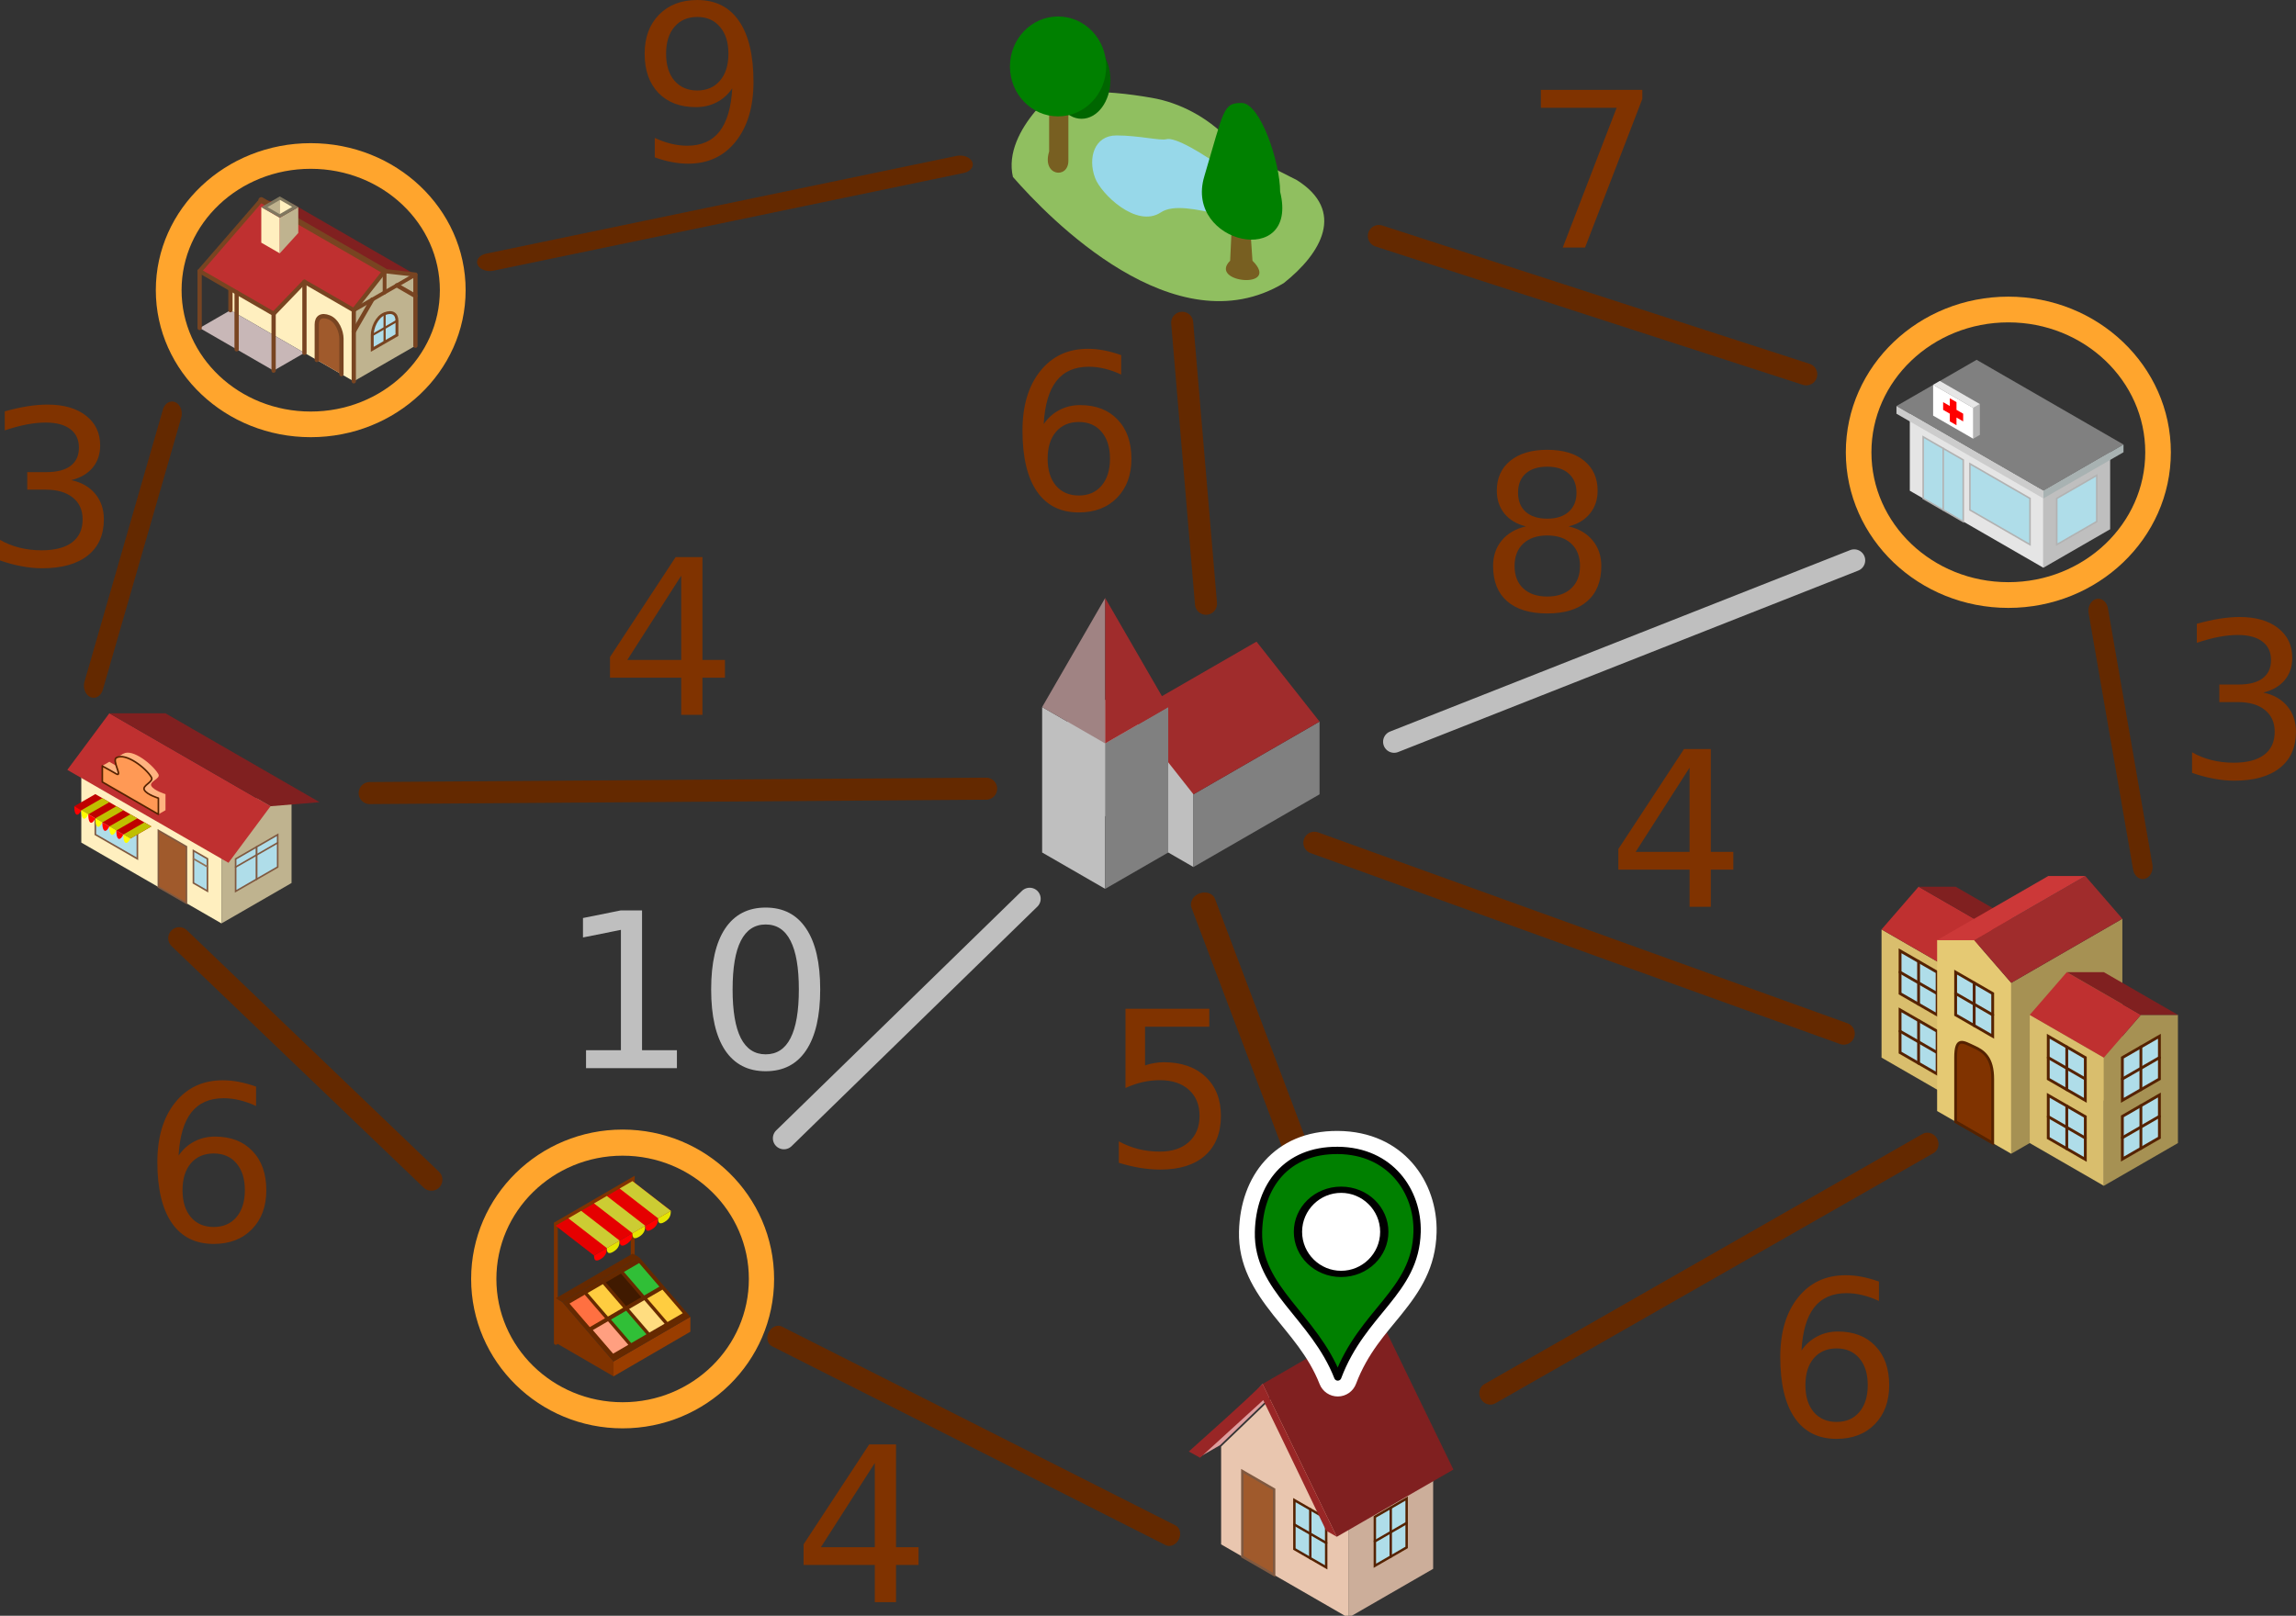 <?xml version="1.0" encoding="UTF-8" standalone="no"?>
<!-- Created with Inkscape (http://www.inkscape.org/) -->

<svg
   width="101.018mm"
   height="71.107mm"
   viewBox="0 0 101.018 71.107"
   version="1.1"
   id="svg7960"
   inkscape:version="1.1.1 (3bf5ae0d25, 2021-09-20)"
   sodipodi:docname="graph2.svg"
   xmlns:inkscape="http://www.inkscape.org/namespaces/inkscape"
   xmlns:sodipodi="http://sodipodi.sourceforge.net/DTD/sodipodi-0.dtd"
   xmlns="http://www.w3.org/2000/svg"
   xmlns:svg="http://www.w3.org/2000/svg"
   xmlns:serif="http://www.serif.com/">
  <rect x="0" y="0" width="101.018" height="71.107" fill="#333333" stroke="none"/>
  <sodipodi:namedview
     id="namedview7962"
     pagecolor="#ffffff"
     bordercolor="#666666"
     borderopacity="1.0"
     inkscape:pageshadow="2"
     inkscape:pageopacity="0.0"
     inkscape:pagecheckerboard="0"
     inkscape:document-units="mm"
     showgrid="false"
     inkscape:zoom="5.8269934"
     inkscape:cx="158.65815"
     inkscape:cy="159.00138"
     inkscape:window-width="1920"
     inkscape:window-height="1001"
     inkscape:window-x="-9"
     inkscape:window-y="-9"
     inkscape:window-maximized="1"
     inkscape:current-layer="layer1" />
  <defs
     id="defs7957" />
  <g
     inkscape:label="Ebene 1"
     inkscape:groupmode="layer"
     id="layer1"
     transform="translate(-24.473,-27.724)">
    <g
       id="g11280"
       transform="matrix(1,0,0,0.999,-378.491,-136.969)">
      <g
         id="path2285-21"
         serif:id="path2285-2"
         transform="matrix(0.38,0,0,0.38,335.332,110.607)"
         style="clip-rule:evenodd;fill-rule:evenodd;stroke-linecap:round">
        <path
           d="m 319.364,321.8 14.729,8.504 v -11.339 l -7.365,-15.59 -7.364,7.086 z"
           style="fill:#e9c6af;fill-rule:nonzero"
           id="path26" />
      </g>
      <g
         id="path12928-3-371"
         serif:id="path12928-3-37"
         transform="matrix(0.38,0,0,0.38,335.332,110.607)"
         style="clip-rule:evenodd;fill-rule:evenodd;stroke-linecap:round">
        <path
           d="m 321.819,323.217 v -9.921 l 3.682,2.126 v 9.921 z"
           style="fill:#a05a2c;fill-rule:nonzero;stroke:#805940;stroke-width:0.28px;stroke-linecap:butt"
           id="path41" />
      </g>
      <g
         id="path2472-51"
         serif:id="path2472-5"
         transform="matrix(0.38,0,0,0.38,335.332,110.607)"
         style="clip-rule:evenodd;fill-rule:evenodd;stroke-linecap:round">
        <path
           d="m 334.093,330.304 9.819,-5.669 v -11.339 l -9.819,5.669 z"
           style="fill:#ccae9a;fill-rule:nonzero"
           id="path56" />
      </g>
      <g
         id="path12928-3-6-3-91"
         serif:id="path12928-3-6-3-9"
         transform="matrix(0.38,0,0,0.38,335.332,110.607)"
         style="clip-rule:evenodd;fill-rule:evenodd;stroke-linecap:round">
        <path
           d="m 340.844,322.154 v -5.669 l -3.682,2.126 v 5.669 z"
           style="fill:#afdde9;fill-rule:nonzero;stroke:#552200;stroke-width:0.28px;stroke-linecap:butt"
           id="path71" />
      </g>
      <g
         id="path12228-5-21"
         serif:id="path12228-5-2"
         transform="matrix(0.38,0,0,0.38,335.332,110.607)"
         style="clip-rule:evenodd;fill-rule:evenodd;stroke-linecap:round">
        <path
           d="m 339.003,317.548 v 5.669"
           style="fill:none;fill-rule:nonzero;stroke:#552200;stroke-width:0.28px;stroke-linecap:butt"
           id="path86" />
      </g>
      <g
         id="path12228-7-6-21"
         serif:id="path12228-7-6-2"
         transform="matrix(0.38,0,0,0.38,335.332,110.607)"
         style="clip-rule:evenodd;fill-rule:evenodd;stroke-linecap:round">
        <path
           d="m 337.162,321.446 3.682,-2.126"
           style="fill:none;fill-rule:nonzero;stroke:#552200;stroke-width:0.28px;stroke-linecap:butt"
           id="path101" />
      </g>
      <g
         id="g14981-81"
         serif:id="g14981-8"
         transform="matrix(0.38,0,0,0.38,391.349,199.434)"
         style="clip-rule:evenodd;fill-rule:evenodd;stroke-linecap:round">
        <path
           id="path12928-3-6-91"
           serif:id="path12928-3-6-9"
           d="m 180.433,88.583 v -5.67 l 3.683,2.126 v 5.67 z"
           style="fill:#afdde9;fill-rule:nonzero;stroke:#552200;stroke-width:0.28px;stroke-linecap:butt" />
        <path
           id="path12228-731"
           serif:id="path12228-73"
           d="m 182.274,83.976 v 5.67"
           style="fill:none;fill-rule:nonzero;stroke:#552200;stroke-width:0.28px;stroke-linecap:butt" />
        <path
           id="path12228-7-611"
           serif:id="path12228-7-61"
           d="m 184.116,87.874 -3.683,-2.126"
           style="fill:none;fill-rule:nonzero;stroke:#552200;stroke-width:0.28px;stroke-linecap:butt" />
      </g>
      <g
         id="g10836-21"
         serif:id="g10836-2"
         transform="matrix(0.38,0,0,0.38,391.349,199.434)"
         style="clip-rule:evenodd;fill-rule:evenodd;stroke-linecap:round">
        <path
           id="path8186-91"
           serif:id="path8186-9"
           d="m 169.386,77.953 2.455,-1.418 7.365,-7.086 h -2.455 l -7.365,8.504"
           style="fill:#de9e9e;fill-rule:nonzero" />
        <path
           id="path2559-31"
           serif:id="path2559-3"
           d="m 176.75,69.449 8.592,17.716 13.503,-7.795 -8.592,-17.716 z"
           style="fill:#802020;fill-rule:nonzero" />
        <path
           id="path3410-11"
           serif:id="path3410-1"
           d="m 176.751,69.449 c -2.707,2.648 -5.694,5.249 -8.541,7.828 l 1.303,0.721 7.314,-6.679 c 1.523,3.091 7.288,15.138 7.288,15.138 l 1.227,0.708 z"
           style="fill:#992626;fill-rule:nonzero" />
      </g>
      <g
         transform="matrix(0.265,0,0,0.265,209.774,-97.292)"
         id="g223"
         style="clip-rule:evenodd;fill-rule:evenodd;stroke-linecap:round">
        <g
           transform="matrix(0.314,0,0,0.313,519.015,990.552)"
           id="g193">
          <ellipse
             cx="833.098"
             cy="149.933"
             rx="75.097"
             ry="71.267"
             style="fill:none;stroke:#ffa52d;stroke-width:13.62px;stroke-linejoin:round;stroke-miterlimit:1.5"
             id="ellipse191" />
        </g>
        <g
           id="g849661"
           serif:id="g84966"
           transform="matrix(0.834,0,0,0.834,652.628,823.316)">
          <path
             id="path863-0-81"
             serif:id="path863-0-8"
             d="m 137.473,246.614 v 14.173 l 24.549,14.174 v -14.174 z"
             style="fill:#ffefbf;fill-rule:nonzero" />
          <path
             id="path684031"
             serif:id="path68403"
             d="m 137.473,260.787 -6.137,3.544 14.729,8.504 6.137,-3.544 z"
             style="fill:#c8b7b7;fill-rule:nonzero" />
          <path
             id="path71557-01"
             serif:id="path71557-0"
             d="m 137.473,246.614 v 14.173"
             style="fill:none;fill-rule:nonzero;stroke:#784421;stroke-width:0.85px;stroke-linejoin:round" />
          <path
             id="path865-3-41"
             serif:id="path865-3-4"
             d="m 174.296,253.701 -6.137,-0.709 -6.137,7.795 v 14.174 l 12.274,-7.087 z"
             style="fill:#bfb38f;fill-rule:nonzero" />
          <path
             id="path12928-3-3-5-11"
             serif:id="path12928-3-3-5-1"
             d="m 170.614,265.748 v -2.835 c 0,-1.417 -0.919,-2.025 -2.455,-1.417 -1.62,0.641 -2.455,2.835 -2.455,4.252 v 2.835 z"
             style="fill:#afdde9;fill-rule:nonzero;stroke:#784421;stroke-width:0.57px;stroke-linecap:butt" />
          <path
             id="path12928-3-3-51"
             serif:id="path12928-3-3-5"
             d="m 154.657,270.709 v -7.087 c 0,-1.417 0.919,-2.026 2.455,-1.417 1.62,0.641 2.455,2.834 2.455,4.252 v 7.086 z"
             style="fill:#a05a2c;fill-rule:nonzero" />
          <path
             id="path12928-3-3-5-31"
             serif:id="path12928-3-3-5-3"
             d="m 154.657,270.709 v -7.087 c 0,-1.417 0.919,-2.026 2.455,-1.417 1.62,0.641 2.455,2.834 2.455,4.252 v 7.086"
             style="fill:none;fill-rule:nonzero;stroke:#784421;stroke-width:0.85px" />
          <path
             id="path411261"
             serif:id="path41126"
             d="m 168.159,252.992 -6.137,7.795 -9.82,-5.669 -6.137,6.378 -14.729,-8.504 12.274,-14.173 z"
             style="fill:#bf3030;fill-rule:nonzero" />
          <path
             id="path44958-91"
             serif:id="path44958-9"
             d="M 131.336,264.331 V 252.992 L 143.61,238.819"
             style="fill:none;fill-rule:nonzero;stroke:#784421;stroke-width:0.85px;stroke-linejoin:round" />
          <path
             id="path431451"
             serif:id="path43145"
             d="m 174.296,253.701 -6.137,-0.709 -24.549,-14.173 6.137,0.709 z"
             style="fill:#802020;fill-rule:nonzero" />
          <path
             id="path449581"
             serif:id="path44958"
             d="m 162.022,274.961 v -14.174 l 6.137,-7.795 6.137,0.709 v 14.173"
             style="fill:none;fill-rule:nonzero;stroke:#784421;stroke-width:0.85px;stroke-linejoin:round" />
          <path
             id="path451251"
             serif:id="path45125"
             d="m 162.022,260.787 12.274,-7.086"
             style="fill:none;fill-rule:nonzero;stroke:#784421;stroke-width:0.75px;stroke-linecap:butt" />
          <path
             id="path467531"
             serif:id="path46753"
             d="m 168.159,252.992 v 4.252"
             style="fill:none;fill-rule:nonzero;stroke:#784421;stroke-width:0.75px;stroke-linecap:butt" />
          <path
             id="path486211"
             serif:id="path48621"
             d="m 143.61,238.819 24.549,14.173"
             style="fill:none;fill-rule:nonzero;stroke:#784421;stroke-width:1.13px;stroke-linejoin:round" />
          <path
             id="path508351"
             serif:id="path50835"
             d="m 162.022,265.039 3.682,-6.378"
             style="fill:none;fill-rule:nonzero;stroke:#784421;stroke-width:0.85px;stroke-linecap:butt" />
          <path
             id="path530581"
             serif:id="path53058"
             d="m 170.614,255.827 3.682,2.126"
             style="fill:none;fill-rule:nonzero;stroke:#784421;stroke-width:0.85px;stroke-linecap:butt" />
          <path
             id="path604661"
             serif:id="path60466"
             d="m 168.159,261.496 v 5.669"
             style="fill:none;fill-rule:nonzero;stroke:#784421;stroke-width:0.43px;stroke-linecap:butt" />
          <path
             id="path60466-41"
             serif:id="path60466-4"
             d="m 170.614,262.913 -4.91,2.835"
             style="fill:none;fill-rule:nonzero;stroke:#784421;stroke-width:0.43px;stroke-linecap:butt" />
          <path
             id="path631281"
             serif:id="path63128"
             d="m 131.336,252.992 14.729,8.504 v 11.339"
             style="fill:none;fill-rule:nonzero;stroke:#784421;stroke-width:0.85px" />
          <path
             id="path63128-21"
             serif:id="path63128-2"
             d="m 138.7,257.244 v 11.339"
             style="fill:none;fill-rule:nonzero;stroke:#784421;stroke-width:0.85px" />
          <path
             id="path685041"
             serif:id="path68504"
             d="m 162.022,260.787 -9.82,-5.669 -6.137,6.378"
             style="fill:none;fill-rule:nonzero;stroke:#784421;stroke-width:0.85px;stroke-linejoin:round" />
          <path
             id="path715571"
             serif:id="path71557"
             d="m 152.202,255.118 v 14.173"
             style="fill:none;fill-rule:nonzero;stroke:#784421;stroke-width:0.85px;stroke-linejoin:round" />
          <path
             id="path764811"
             serif:id="path76481"
             d="m 143.61,247.323 3.683,2.126 v -7.087 l -3.683,-2.126 z"
             style="fill:#ffefbf;fill-rule:nonzero" />
          <path
             id="path764831"
             serif:id="path76483"
             d="m 147.293,249.449 3.682,-4.052 v -5.161 l -3.682,2.126 v 7.087"
             style="fill:#bfb38f;fill-rule:nonzero" />
          <path
             id="path803051"
             serif:id="path80305"
             d="m 143.61,240.236 3.683,-2.126 3.682,2.126 -3.682,2.126 z"
             style="fill:#80775f;fill-rule:nonzero" />
          <path
             id="path80305-61"
             serif:id="path80305-6"
             d="m 144.838,240.236 2.455,-1.417 v 2.835 z"
             style="fill:#bfb28e;fill-rule:nonzero" />
          <path
             id="path80305-6-81"
             serif:id="path80305-6-8"
             d="m 149.759,240.198 -2.455,-1.417 v 2.835 z"
             style="fill:#ffefbf;fill-rule:nonzero" />
        </g>
      </g>
      <g
         transform="matrix(0.265,0,0,0.265,210.475,-91.655)"
         id="g355"
         style="clip-rule:evenodd;fill-rule:evenodd;stroke-linecap:round">
        <g
           transform="matrix(0.307,0,0,0.318,573.985,1132.9)"
           id="g329">
          <ellipse
             cx="833.098"
             cy="149.933"
             rx="75.097"
             ry="71.267"
             style="fill:none;stroke:#ffa52d;stroke-width:13.65px;stroke-linejoin:round;stroke-miterlimit:1.5"
             id="ellipse327" />
        </g>
        <g
           id="g210351"
           serif:id="g21035"
           transform="matrix(0.697,0,0,0.702,694.182,991.144)">
          <path
             id="path398311"
             serif:id="path39831"
             d="M 178.594,284.982 V 274.41 l 1.526,0.881 12.207,14.096 v 3.524 z"
             style="fill:#803300;fill-rule:nonzero" />
          <path
             id="path398331"
             serif:id="path39833"
             d="m 192.327,292.911 18.311,-10.572 v -3.524 l -18.311,10.572 z"
             style="fill:#993d00;fill-rule:nonzero" />
          <path
             id="path40366-71"
             serif:id="path40366-7"
             d="m 196.905,276.172 v -29.953 l -18.311,10.572 v 28.191"
             style="fill:none;fill-rule:nonzero;stroke:#803300;stroke-width:0.93px" />
          <path
             id="path399941"
             serif:id="path39994"
             d="m 180.12,275.291 18.311,-10.571 12.207,14.095 -18.311,10.572 -12.207,-14.096"
             style="fill:#662900;fill-rule:nonzero" />
          <path
             id="path407381"
             serif:id="path40738"
             d="m 181.842,275.67 3.624,-2.092 4.833,5.58 -3.625,2.093 z"
             style="fill:#ff7041;fill-rule:nonzero" />
          <path
             id="path40738-11"
             serif:id="path40738-1"
             d="m 186.162,273.174 3.625,-2.092 4.832,5.58 -3.624,2.093 z"
             style="fill:#ffcd40;fill-rule:nonzero" />
          <path
             id="path40738-71"
             serif:id="path40738-7"
             d="m 190.482,270.678 3.625,-2.093 4.833,5.581 -3.625,2.093 z"
             style="fill:#401a00;fill-rule:nonzero" />
          <path
             id="path40738-1-91"
             serif:id="path40738-1-9"
             d="m 194.803,268.182 3.624,-2.093 4.833,5.581 -3.624,2.092 z"
             style="fill:#30bf37;fill-rule:nonzero" />
          <path
             id="path40738-21"
             serif:id="path40738-2"
             d="m 187.397,281.956 3.625,-2.093 4.833,5.581 -3.625,2.092 z"
             style="fill:#ff9f80;fill-rule:nonzero" />
          <path
             id="path40738-1-61"
             serif:id="path40738-1-6"
             d="m 191.718,279.46 3.624,-2.093 4.833,5.581 -3.625,2.092 z"
             style="fill:#30bf37;fill-rule:nonzero" />
          <path
             id="path40738-7-11"
             serif:id="path40738-7-1"
             d="m 196.038,276.964 3.624,-2.093 4.833,5.58 -3.624,2.093 z"
             style="fill:#ffdd80;fill-rule:nonzero" />
          <path
             id="path40738-1-9-81"
             serif:id="path40738-1-9-8"
             d="m 200.358,274.468 3.625,-2.093 4.833,5.58 -3.625,2.093 z"
             style="fill:#ffcd40;fill-rule:nonzero" />
          <path
             id="path19031"
             serif:id="path1903"
             d="m 178.594,274.41 1.526,0.881 18.311,-10.571 -1.526,-0.881 -18.311,10.571"
             style="fill:#662900;fill-rule:nonzero" />
          <path
             id="path8911"
             serif:id="path891"
             d="m 178.526,257.247 9.155,7.048 18.311,-10.572 -9.155,-7.048 -18.311,10.572"
             style="fill:#e50000;fill-rule:nonzero" />
          <path
             id="path12711"
             serif:id="path1271"
             d="m 181.578,255.485 9.155,7.048 3.052,-1.762 -9.156,-7.048 -3.051,1.762"
             style="fill:#cccc33;fill-rule:nonzero" />
          <path
             id="path1271-31"
             serif:id="path1271-3"
             d="m 187.681,251.961 9.156,7.048 3.051,-1.762 -9.155,-7.048 -3.052,1.762"
             style="fill:#cccc33;fill-rule:nonzero" />
          <path
             id="path1271-3-61"
             serif:id="path1271-3-6"
             d="m 193.785,248.437 9.155,7.048 3.052,-1.762 -9.155,-7.048 -3.052,1.762"
             style="fill:#cccc33;fill-rule:nonzero" />
          <path
             id="path55731"
             serif:id="path5573"
             d="m 187.689,264.294 c -0.012,0.891 0.221,1.639 1.526,0.881 1.305,-0.758 1.511,-1.667 1.526,-2.643 z"
             style="fill:#ff0000;fill-rule:nonzero" />
          <path
             id="path5573-71"
             serif:id="path5573-7"
             d="m 190.733,262.533 c -0.012,0.891 0.221,1.638 1.526,0.881 1.305,-0.758 1.511,-1.667 1.526,-2.643 z"
             style="fill:#e5e500;fill-rule:nonzero" />
          <path
             id="path5573-51"
             serif:id="path5573-5"
             d="m 193.793,260.77 c -0.012,0.892 0.221,1.639 1.526,0.881 1.305,-0.757 1.51,-1.667 1.526,-2.643 z"
             style="fill:#ff0000;fill-rule:nonzero" />
          <path
             id="path5573-7-31"
             serif:id="path5573-7-3"
             d="m 196.837,259.009 c -0.012,0.891 0.22,1.638 1.525,0.881 1.306,-0.758 1.511,-1.667 1.526,-2.643 z"
             style="fill:#e5e500;fill-rule:nonzero" />
          <path
             id="path5573-561"
             serif:id="path5573-56"
             d="m 199.896,257.246 c -0.011,0.892 0.221,1.639 1.526,0.881 1.305,-0.757 1.511,-1.666 1.526,-2.643 z"
             style="fill:#ff0000;fill-rule:nonzero" />
          <path
             id="path5573-7-21"
             serif:id="path5573-7-2"
             d="m 202.94,255.485 c -0.012,0.891 0.221,1.638 1.526,0.881 1.305,-0.758 1.511,-1.667 1.526,-2.643 z"
             style="fill:#e5e500;fill-rule:nonzero" />
        </g>
      </g>
      <g
         transform="matrix(0.265,0,0,0.265,209.774,-97.292)"
         id="g493"
         style="clip-rule:evenodd;fill-rule:evenodd;stroke-linecap:round">
        <g
           transform="matrix(0.331,0,0,0.333,786.704,1014.5)"
           id="g475">
          <ellipse
             cx="833.098"
             cy="149.933"
             rx="75.097"
             ry="71.267"
             style="fill:none;stroke:#ffa52d;stroke-width:12.84px;stroke-linejoin:round;stroke-miterlimit:1.5"
             id="ellipse473" />
        </g>
        <g
           id="g391961"
           serif:id="g39196"
           transform="matrix(0.834,0,0,0.834,669.76,958.722)">
          <path
             id="path863-31"
             serif:id="path863-3"
             d="m 451.249,119.062 v 15.35 l 26.588,15.35 v -15.35 z"
             style="fill:#e5e5e5;fill-rule:nonzero" />
          <path
             id="path12928-21"
             serif:id="path12928-2"
             d="m 463.214,138.25 v -9.211 l 11.964,6.908 v 9.21 z"
             style="fill:#afdde9;fill-rule:nonzero;stroke:#b2b2b2;stroke-width:0.31px;stroke-linecap:butt" />
          <path
             id="path865-61"
             serif:id="path865-6"
             d="m 491.131,126.737 -13.294,7.675 v 15.35 l 13.294,-7.675 z"
             style="fill:#bfbfbf;fill-rule:nonzero" />
          <path
             id="path12928-2-91"
             serif:id="path12928-2-9"
             d="m 488.472,140.552 v -9.21 l -7.976,4.605 v 9.21 z"
             style="fill:#afdde9;fill-rule:nonzero;stroke:#b2b2b2;stroke-width:0.31px;stroke-linecap:butt" />
          <path
             id="path869-71"
             serif:id="path869-7"
             d="m 464.543,108.316 -15.953,9.211 29.247,16.885 15.952,-9.21 z"
             style="fill:#808080;fill-rule:nonzero" />
          <path
             id="path129281"
             serif:id="path12928"
             d="m 453.908,135.947 v -12.28 l 7.976,4.605 v 12.28 z"
             style="fill:#afdde9;fill-rule:nonzero;stroke:#b2b2b2;stroke-width:0.31px;stroke-linecap:butt" />
          <path
             id="path133071"
             serif:id="path13307"
             d="M 457.896,125.969 V 138.25"
             style="fill:none;fill-rule:nonzero;stroke:#b2b2b2;stroke-width:0.31px;stroke-linecap:butt" />
          <path
             id="path155291"
             serif:id="path15529"
             d="m 448.59,117.527 29.247,16.885 v 1.535 L 448.59,119.062 v -1.535"
             style="fill:#cccccc;fill-rule:nonzero" />
          <path
             id="path157291"
             serif:id="path15729"
             d="m 477.837,134.412 v 1.535 l 15.952,-9.21 v -1.535 z"
             style="fill:#a8b2b2;fill-rule:nonzero" />
          <g
             id="g335431"
             serif:id="g33543"
             transform="matrix(1.083,0,0,1.083,198.001,-12.568)">
            <path
               id="path331241"
               serif:id="path33124"
               d="m 246.715,119.764 -1.227,0.708 v 5.67 l 1.227,-0.709 v -5.669"
               style="fill:#b3b3b3;fill-rule:nonzero" />
            <g
               id="g335361"
               serif:id="g33536">
              <path
                 id="path327561"
                 serif:id="path32756"
                 d="m 238.123,116.22 v 5.67 l 7.365,4.252 v -5.67 z"
                 style="fill:#ffffff;fill-rule:nonzero" />
              <path
                 id="path328591"
                 serif:id="path32859"
                 d="m 238.123,116.22 7.365,4.252 1.227,-0.708 -7.365,-4.252 z"
                 style="fill:#e6e6e6;fill-rule:nonzero" />
              <path
                 id="path332251"
                 serif:id="path33225"
                 d="m 243.646,122.953 v -1.418 l -1.227,-0.708 v -1.418 l -1.228,-0.708 v 1.417 l -1.227,-0.709 v 1.418 l 1.227,0.708 v 1.418 l 1.228,0.708 v -1.417 z"
                 style="fill:#ff0000;fill-rule:nonzero" />
            </g>
          </g>
        </g>
      </g>
      <g
         id="path8833"
         serif:id="path883"
         transform="matrix(0.162,0,0,0.202,389.243,158.901)"
         style="clip-rule:evenodd;fill-rule:evenodd;stroke-linecap:round">
        <path
           d="m 110.133,179.02 21.293,-59.327"
           style="fill:none;fill-rule:nonzero;stroke:#642900;stroke-width:5.28px"
           id="path545" />
      </g>
      <g
         id="path11723"
         serif:id="path1172"
         transform="matrix(0.217,0,0,0.151,387.682,160.429)"
         style="clip-rule:evenodd;fill-rule:evenodd;stroke-linecap:round">
        <path
           d="M 169.742,105.812 265.073,77.306"
           style="fill:none;fill-rule:nonzero;stroke:#642900;stroke-width:5.18px"
           id="path560" />
      </g>
      <g
         id="path11743"
         serif:id="path1174"
         transform="matrix(0.221,0,0,0.221,382.258,154.659)"
         style="clip-rule:evenodd;fill-rule:evenodd;stroke-linecap:round">
        <path
           d="m 368.201,93.187 85.087,27.577"
           style="fill:none;fill-rule:nonzero;stroke:#642900;stroke-width:4.39px"
           id="path572" />
      </g>
      <g
         id="path11763"
         serif:id="path1176"
         transform="matrix(0.167,0,0,0.204,413.349,159.157)"
         style="clip-rule:evenodd;fill-rule:evenodd;stroke-linecap:round">
        <path
           d="m 490.621,159.829 11.717,55.346"
           style="fill:none;fill-rule:nonzero;stroke:#642900;stroke-width:5.19px"
           id="path584" />
      </g>
      <g
         id="path11783"
         serif:id="path1178"
         transform="matrix(0.21,0.006,0.006,0.217,388.373,153.446)"
         style="clip-rule:evenodd;fill-rule:evenodd;stroke-linecap:round">
        <path
           d="m 465.644,271.86 -93.32,53.368"
           style="fill:none;fill-rule:nonzero;stroke:#642900;stroke-width:4.41px"
           id="path599" />
      </g>
      <g
         id="path11802"
         serif:id="path1180"
         transform="matrix(0.221,0,0,0.221,384.997,155.377)"
         style="clip-rule:evenodd;fill-rule:evenodd;stroke-linecap:round">
        <path
           d="M 448.362,248.939 402.26,232.308 342.966,210.884"
           style="fill:none;fill-rule:nonzero;stroke:#642900;stroke-width:4.39px"
           id="path617" />
      </g>
      <g
         id="path11823"
         serif:id="path1182"
         transform="matrix(0.193,-0.014,-0.014,0.214,397.376,163.489)"
         style="clip-rule:evenodd;fill-rule:evenodd;stroke-linecap:round">
        <path
           d="m 320.698,343.404 -93.12,-47.015"
           style="fill:none;fill-rule:nonzero;stroke:#642900;stroke-width:4.39px"
           id="path635" />
      </g>
      <g
         id="path11842"
         serif:id="path1184"
         transform="matrix(0.221,0,0,0.221,386.01,154.804)"
         style="clip-rule:evenodd;fill-rule:evenodd;stroke-linecap:round">
        <path
           d="m 281.703,224.639 -48.927,47.745"
           style="fill:none;fill-rule:nonzero;stroke:#bfbfbf;stroke-width:4.39px"
           id="path653" />
      </g>
      <g
         id="path11862"
         serif:id="path1186"
         transform="matrix(0.217,-0.011,-0.011,0.191,388.775,165.434)"
         style="clip-rule:evenodd;fill-rule:evenodd;stroke-linecap:round">
        <path
           d="m 346.928,293.624 -26.23,-69.825"
           style="fill:none;fill-rule:nonzero;stroke:#642900;stroke-width:5px"
           id="path662" />
      </g>
      <g
         id="path11882"
         serif:id="path1188"
         transform="matrix(0.221,0,0,0.221,382.798,155.532)"
         style="clip-rule:evenodd;fill-rule:evenodd;stroke-linecap:round">
        <path
           d="m 368.793,190.059 91.594,-36.166"
           style="fill:none;fill-rule:nonzero;stroke:#bfbfbf;stroke-width:4.39px"
           id="path680" />
      </g>
      <g
         id="path11902"
         serif:id="path1190"
         transform="matrix(0.221,0,0,0.221,384.997,155.377)"
         style="clip-rule:evenodd;fill-rule:evenodd;stroke-linecap:round">
        <path
           d="m 321.391,163.25 -4.739,-56.008"
           style="fill:none;fill-rule:nonzero;stroke:#642900;stroke-width:4.39px"
           id="path689" />
      </g>
      <g
         transform="matrix(0.265,0,0,0.265,209.774,-97.292)"
         id="g704"
         style="clip-rule:evenodd;fill-rule:evenodd;stroke-linecap:round">
        <path
           d="m 892.743,1120.35 -102.347,0.73"
           style="fill:none;stroke:#642900;stroke-width:3.66px"
           id="path702" />
      </g>
      <g
         id="path11943"
         serif:id="path1194"
         transform="matrix(0.221,0,0,0.221,384.997,155.377)"
         style="clip-rule:evenodd;fill-rule:evenodd;stroke-linecap:round">
        <path
           d="m 116.986,229.912 50.191,48.143"
           style="fill:none;fill-rule:nonzero;stroke:#642900;stroke-width:4.39px"
           id="path724" />
      </g>
      <g
         transform="matrix(0.529,0,0,0.529,402.237,189.798)"
         id="g749"
         style="clip-rule:evenodd;fill-rule:evenodd;stroke-linecap:round">
        <g
           id="text42782"
           serif:id="text4278" />
      </g>
      <g
         transform="matrix(0.529,0,0,0.529,430.724,171.994)"
         id="g774"
         style="clip-rule:evenodd;fill-rule:evenodd;stroke-linecap:round">
        <g
           id="text143892"
           serif:id="text14389" />
      </g>
      <g
         transform="matrix(0.529,0,0,0.529,448.565,187.341)"
         id="g794"
         style="clip-rule:evenodd;fill-rule:evenodd;stroke-linecap:round">
        <g
           id="text171432"
           serif:id="text17143" />
      </g>
      <g
         transform="matrix(0.529,0,0,0.529,429.335,196.384)"
         id="g814"
         style="clip-rule:evenodd;fill-rule:evenodd;stroke-linecap:round">
        <g
           id="text201392"
           serif:id="text20139" />
      </g>
      <g
         transform="matrix(0.529,0,0,0.529,410.868,217.794)"
         id="g844"
         style="clip-rule:evenodd;fill-rule:evenodd;stroke-linecap:round">
        <g
           id="text231272"
           serif:id="text23127" />
      </g>
      <g
         transform="matrix(0.529,0,0,0.529,433.235,208.457)"
         id="g874"
         style="clip-rule:evenodd;fill-rule:evenodd;stroke-linecap:round">
        <g
           id="text257492"
           serif:id="text25749" />
      </g>
      <g
         transform="matrix(0.529,0,0,0.529,451.455,216.26)"
         id="g889"
         style="clip-rule:evenodd;fill-rule:evenodd;stroke-linecap:round">
        <g
           id="text272172"
           serif:id="text27217" />
      </g>
      <g
         transform="matrix(0.529,0,0,0.529,437.852,235.431)"
         id="g919"
         style="clip-rule:evenodd;fill-rule:evenodd;stroke-linecap:round">
        <g
           id="text298392"
           serif:id="text29839" />
      </g>
      <g
         transform="matrix(0.529,0,0,0.529,480.625,228.11)"
         id="g949"
         style="clip-rule:evenodd;fill-rule:evenodd;stroke-linecap:round">
        <g
           id="text319152"
           serif:id="text31915" />
      </g>
      <g
         transform="matrix(0.529,0,0,0.529,473.703,204.831)"
         id="g979"
         style="clip-rule:evenodd;fill-rule:evenodd;stroke-linecap:round">
        <g
           id="text341192"
           serif:id="text34119" />
      </g>
      <g
         transform="matrix(0.529,0,0,0.529,498.685,199.145)"
         id="g1009"
         style="clip-rule:evenodd;fill-rule:evenodd;stroke-linecap:round">
        <g
           id="text358952"
           serif:id="text35895" />
      </g>
      <g
         transform="matrix(0.529,0,0,0.529,469.975,175.82)"
         id="g1044"
         style="clip-rule:evenodd;fill-rule:evenodd;stroke-linecap:round">
        <g
           id="text393792"
           serif:id="text39379" />
      </g>
      <g
         id="g34892"
         serif:id="g3489"
         transform="matrix(0.226,0,0,0.226,424.959,159.81)"
         style="clip-rule:evenodd;fill-rule:evenodd;stroke-linecap:round">
        <path
           id="path35082"
           serif:id="path3508"
           d="m 135.018,191.339 -24.549,-14.174 v -22.677 l 12.275,7.087 12.274,7.086 z"
           style="fill:#bfbfbf;fill-rule:nonzero" />
        <path
           id="path52062"
           serif:id="path5206"
           d="m 135.018,177.165 24.549,-14.173 v 14.173 l -24.549,14.174 v -14.174"
           style="fill:#808080;fill-rule:nonzero" />
        <path
           id="path65552"
           serif:id="path6555"
           d="m 122.744,161.575 24.549,-14.173 12.274,15.59 -24.549,14.173 z"
           style="fill:#a02c2c;fill-rule:nonzero" />
        <path
           id="path28122"
           serif:id="path2812"
           d="m 105.56,160.157 v 28.347 l 12.274,7.087 v -28.347 z"
           style="fill:#bfbfbf;fill-rule:nonzero" />
        <path
           id="path28802"
           serif:id="path2880"
           d="m 117.834,167.244 12.274,-7.087 v 28.347 l -12.274,7.087 z"
           style="fill:#808080;fill-rule:nonzero" />
        <path
           id="path30112"
           serif:id="path3011"
           d="m 117.834,138.898 -12.274,21.259 12.274,7.087 z"
           style="fill:#a08383;fill-rule:nonzero" />
        <path
           id="path32552"
           serif:id="path3255"
           d="m 117.834,138.898 12.274,21.259 -12.274,7.087 v -28.346"
           style="fill:#a02c2c;fill-rule:nonzero" />
      </g>
      <g
         id="g47112"
         serif:id="g4711"
         transform="matrix(0.345,0,0,0.345,375.44,116.095)"
         style="clip-rule:evenodd;fill-rule:evenodd;stroke-linecap:round">
        <path
           id="path169382"
           serif:id="path16938"
           d="m 208.957,163.937 c -0.713,-3.059 0.947,-6.111 2.853,-8.393 1.501,-1.381 3.631,-1.916 5.566,-2.417 3.106,-0.175 6.246,0.176 9.311,0.71 3.638,0.637 7.038,2.504 9.621,5.133 2.604,2.309 5.774,3.801 8.844,5.36 6.256,3.939 3.168,9.341 -1.668,13.169 -13.86,8.326 -29.932,-8.288 -34.527,-13.562 z"
           style="fill:#90bf60;fill-rule:nonzero" />
        <path
           id="path25112"
           serif:id="path2511"
           d="m 219.437,164.063 c 0.719,1.99 5.268,6.475 8.39,4.395 3.122,-2.081 12.07,2.51 14.048,0.899 0.903,-1.999 -11.213,-10.866 -13.347,-10.242 -0.754,0.221 -3.529,-0.479 -6.364,-0.481 -2.834,-0.002 -3.682,2.899 -2.727,5.429 z"
           style="fill:#97d8e9;fill-rule:nonzero" />
        <path
           id="path19310-32"
           serif:id="path19310-3"
           d="m 238.627,161.876 0.88,12.756 c 3.729,3.725 -5.699,2.834 -2.849,0 l 0.544,-11.57 c 0.112,-2.365 1.262,-3.543 1.425,-1.186 z"
           style="fill:#785f21;fill-rule:nonzero" />
        <path
           id="path19763-72"
           serif:id="path19763-7"
           d="m 233.354,163.893 c -2.553,8.615 12.134,11.855 9.679,1.934 0,-3.77 -2.534,-11.339 -4.91,-11.339 -2.376,0 -2.215,0.791 -4.769,9.405 z"
           style="fill:#008000;fill-rule:nonzero" />
        <path
           id="path193102"
           serif:id="path19310"
           d="m 213.574,148.819 v 11.865 c -0.967,3.154 2.455,3.56 2.455,1.187 v -11.866 c 0,-2.373 -2.455,-3.559 -2.455,-1.186 z"
           style="fill:#785f21;fill-rule:nonzero" />
        <ellipse
           id="path197892"
           serif:id="path19789"
           cx="217.709"
           cy="151.547"
           rx="3.682"
           ry="4.961"
           style="fill:#006600" />
        <g
           id="path197632"
           serif:id="path19763"
           transform="translate(1.88,-0.613)">
          <ellipse
             cx="212.833"
             cy="150.437"
             rx="6.137"
             ry="6.378"
             style="fill:#008000"
             id="ellipse1153" />
        </g>
      </g>
      <g
         id="g392302"
         serif:id="g39230"
         transform="matrix(0.221,0,0,0.221,383.182,156.366)"
         style="clip-rule:evenodd;fill-rule:evenodd;stroke-linecap:round">
        <path
           id="path863-02"
           serif:id="path863-0"
           d="m 105.699,190.269 v 16.109 l 27.903,16.11 v -16.11 z"
           style="fill:#ffefbf;fill-rule:nonzero" />
        <path
           id="path865-32"
           serif:id="path865-3"
           d="m 147.553,198.324 -6.976,-0.806 -6.975,8.86 v 16.11 l 13.951,-8.055 z"
           style="fill:#bfb38f;fill-rule:nonzero" />
        <path
           id="path12928-3-32"
           serif:id="path12928-3-3"
           d="m 121.045,215.239 v -11.277 l 5.581,3.222 v 11.277 z"
           style="fill:#a05a2c;fill-rule:nonzero;stroke:#805940;stroke-width:0.32px;stroke-linecap:butt" />
        <path
           id="path9382"
           serif:id="path938"
           d="m 134.997,210.406 -32.088,-18.526 8.37,-11.277 32.089,18.526 z"
           style="fill:#bf3030;fill-rule:nonzero" />
        <path
           id="path21652"
           serif:id="path2165"
           d="m 153.134,198.324 -9.766,0.805 -32.089,-18.526 h 11.162 z"
           style="fill:#802020;fill-rule:nonzero" />
        <path
           id="path3319-6-5-02"
           serif:id="path3319-6-5-0"
           d="m 108.489,198.324 8.371,4.832 v 6.444 l -8.371,-4.833 z"
           style="fill:#afdde9;fill-rule:nonzero;stroke:#805940;stroke-width:0.32px;stroke-linecap:butt" />
        <path
           id="path31382"
           serif:id="path3138"
           d="m 108.489,196.713 -4.185,2.416 11.161,6.444 4.185,-2.417 z"
           style="fill:#bf0000;fill-rule:nonzero" />
        <path
           id="path33192"
           serif:id="path3319"
           d="m 128.021,207.989 2.79,1.611 v 6.444 l -2.79,-1.611 z"
           style="fill:#afdde9;fill-rule:nonzero;stroke:#805940;stroke-width:0.32px;stroke-linecap:butt" />
        <g
           id="g90332"
           serif:id="g9033"
           transform="matrix(1.137,0,0,1.137,44.313,90.389)">
          <path
             id="path3319-62"
             serif:id="path3319-6"
             d="m 84.693,102.756 -3.682,2.126 v 5.669 l 3.682,-2.126 z"
             style="fill:#afdde9;fill-rule:nonzero;stroke:#805940;stroke-width:0.28px;stroke-linecap:butt" />
          <path
             id="path66932"
             serif:id="path6693"
             d="m 81.011,106.299 3.682,-2.126"
             style="fill:none;fill-rule:nonzero;stroke:#805940;stroke-width:0.28px;stroke-linecap:butt" />
        </g>
        <g
           id="g9033-72"
           serif:id="g9033-7"
           transform="matrix(1.137,0,0,1.137,48.498,87.972)">
          <path
             id="path3319-6-52"
             serif:id="path3319-6-5"
             d="m 84.693,102.756 -3.682,2.126 v 5.669 l 3.682,-2.126 z"
             style="fill:#afdde9;fill-rule:nonzero;stroke:#805940;stroke-width:0.28px;stroke-linecap:butt" />
          <path
             id="path6693-32"
             serif:id="path6693-3"
             d="m 81.011,106.299 3.682,-2.126"
             style="fill:none;fill-rule:nonzero;stroke:#805940;stroke-width:0.28px;stroke-linecap:butt" />
        </g>
        <path
           id="path91072"
           serif:id="path9107"
           d="m 128.021,209.6 2.79,1.611"
           style="fill:none;fill-rule:nonzero;stroke:#907054;stroke-width:0.32px;stroke-linecap:butt" />
        <path
           id="path115542"
           serif:id="path11554"
           d="m 109.884,197.518 -4.185,2.417 1.395,0.805 4.185,-2.416 -1.395,-0.806"
           style="fill:#bfbf00;fill-rule:nonzero" />
        <path
           id="path11554-52"
           serif:id="path11554-5"
           d="m 112.675,199.129 -4.186,2.417 1.395,0.805 4.186,-2.416 -1.395,-0.806"
           style="fill:#bfbf00;fill-rule:nonzero" />
        <path
           id="path11554-5-62"
           serif:id="path11554-5-6"
           d="m 115.465,200.74 -4.186,2.416 1.396,0.806 4.185,-2.417 -1.395,-0.805"
           style="fill:#bfbf00;fill-rule:nonzero" />
        <path
           id="path11554-5-6-22"
           serif:id="path11554-5-6-2"
           d="m 118.255,202.351 -4.185,2.416 1.395,0.806 4.185,-2.417 -1.395,-0.805"
           style="fill:#bfbf00;fill-rule:nonzero" />
        <path
           id="path122462"
           serif:id="path12246"
           d="m 104.304,199.129 c 0,0 -0.047,1.381 0.418,1.649 0.465,0.269 0.977,-0.843 0.977,-0.843 z"
           style="fill:#ff0000;fill-rule:nonzero" />
        <path
           id="path12246-32"
           serif:id="path12246-3"
           d="m 105.699,199.935 c 0,0 -0.047,1.38 0.418,1.649 0.465,0.268 0.977,-0.844 0.977,-0.844 z"
           style="fill:#ffff00;fill-rule:nonzero" />
        <path
           id="path12246-63"
           serif:id="path12246-6"
           d="m 107.094,200.74 c 0,0 -0.047,1.381 0.418,1.649 0.465,0.269 0.977,-0.844 0.977,-0.844 z"
           style="fill:#ff0000;fill-rule:nonzero" />
        <path
           id="path12246-3-02"
           serif:id="path12246-3-0"
           d="m 108.489,201.545 c 0,0 -0.047,1.381 0.418,1.65 0.465,0.268 0.977,-0.844 0.977,-0.844 z"
           style="fill:#ffff00;fill-rule:nonzero" />
        <path
           id="path12246-622"
           serif:id="path12246-62"
           d="m 109.884,202.351 c 0,0 -0.047,1.381 0.418,1.649 0.465,0.269 0.977,-0.844 0.977,-0.844 z"
           style="fill:#ff0000;fill-rule:nonzero" />
        <path
           id="path12246-3-62"
           serif:id="path12246-3-6"
           d="m 111.279,203.156 c 0,0 -0.047,1.381 0.418,1.65 0.465,0.268 0.978,-0.844 0.978,-0.844 z"
           style="fill:#ffff00;fill-rule:nonzero" />
        <path
           id="path12246-12"
           serif:id="path12246-1"
           d="m 112.675,203.962 c 0,0 -0.048,1.381 0.417,1.649 0.466,0.269 0.978,-0.844 0.978,-0.844 z"
           style="fill:#ff0000;fill-rule:nonzero" />
        <path
           id="path12246-3-82"
           serif:id="path12246-3-8"
           d="m 114.07,204.767 c 0,0 -0.047,1.381 0.418,1.65 0.465,0.268 0.977,-0.844 0.977,-0.844 z"
           style="fill:#ffff00;fill-rule:nonzero" />
        <path
           id="path139002"
           serif:id="path13900"
           d="m 109.884,191.074 1.395,-0.805 1.396,2.416 h -2.791 v -1.611"
           style="fill:#ffb380;fill-rule:nonzero" />
        <path
           id="path12787-72"
           serif:id="path12787-7"
           d="m 111.279,193.491 11.162,6.444 v -3.222 c 0,0 -2.254,-0.681 -2.791,-1.611 -0.537,-0.93 1.927,-1.44 1.39,-2.371 -1.074,-1.86 -5.11,-5.147 -6.97,-4.073 -0.93,0.537 0.93,3.759 0,3.222 l -2.791,-1.611 z"
           style="fill:#ffb380;fill-rule:nonzero" />
        <path
           id="path134762"
           serif:id="path13476"
           d="m 121.045,200.74 1.396,-0.805 v -3.222 l -1.396,0.805 z"
           style="fill:#ffb380;fill-rule:nonzero" />
        <path
           id="path143072"
           serif:id="path14307"
           d="m 112.675,189.463 1.395,-0.805 1.395,0.805 -1.395,0.806 -1.395,-0.806"
           style="fill:#ffb380;fill-rule:nonzero" />
        <path
           id="path127872"
           serif:id="path12787"
           d="m 109.884,194.296 11.161,6.444 v -3.222 c 0,0 -2.253,-0.681 -2.79,-1.611 -0.537,-0.93 1.934,-1.619 1.397,-2.549 -1.074,-1.86 -5.117,-4.969 -6.977,-3.895 -0.931,0.537 1.356,4.011 -0.039,3.205 -0.811,-0.468 -1.357,-0.788 -2.666,-1.498 -0.072,-0.039 -0.086,-0.096 -0.086,-0.096 z"
           style="fill:#ff9955;fill-rule:nonzero;stroke:#552200;stroke-width:0.32px;stroke-linecap:butt;stroke-linejoin:round" />
      </g>
      <g
         id="g163022"
         serif:id="g16302"
         transform="matrix(0.166,0,0,0.166,484.117,175.686)"
         style="clip-rule:evenodd;fill-rule:evenodd;stroke-linecap:round">
        <path
           id="path222452"
           serif:id="path22245"
           d="M 44.188,240.945 73.646,223.937 V 178.583 L 44.188,195.591 Z"
           style="fill:#a69153;fill-rule:nonzero" />
        <path
           id="path215182"
           serif:id="path21518"
           d="m 49.098,204.094 v 34.016 l 19.639,11.339 V 215.433 L 49.098,204.094"
           style="fill:#d9be6d;fill-rule:nonzero" />
        <g
           id="g16031-52"
           serif:id="g16031-5"
           transform="translate(24.549,17.008)">
          <path
             id="path8181-62"
             serif:id="path8181-6"
             d="m 29.459,192.756 v 11.338 l 9.819,5.67 v -11.339 z"
             style="fill:#afdde9;fill-rule:nonzero;stroke:#552200;stroke-width:0.75px;stroke-linecap:butt" />
          <path
             id="path10394-22"
             serif:id="path10394-2"
             d="m 29.459,198.425 9.819,5.669"
             style="fill:none;fill-rule:nonzero;stroke:#552200;stroke-width:0.75px;stroke-linecap:butt" />
          <path
             id="path12999-92"
             serif:id="path12999-9"
             d="m 34.368,195.591 v 11.338"
             style="fill:none;fill-rule:nonzero;stroke:#552200;stroke-width:0.75px;stroke-linecap:butt" />
        </g>
        <path
           id="path215202"
           serif:id="path21520"
           d="M 68.737,249.449 88.376,238.11 v -34.016 h -9.82 l -9.819,11.339 v 34.016"
           style="fill:#a69153;fill-rule:nonzero" />
        <g
           id="g16031-5-62"
           serif:id="g16031-5-6"
           transform="matrix(-1,0,0,1,112.924,32.598)">
          <path
             id="path8181-6-262"
             serif:id="path8181-6-26"
             d="m 29.459,192.756 v 11.338 l 9.819,5.67 v -11.339 z"
             style="fill:#afdde9;fill-rule:nonzero;stroke:#552200;stroke-width:0.75px;stroke-linecap:butt" />
          <path
             id="path10394-2-12"
             serif:id="path10394-2-1"
             d="m 29.459,198.425 9.819,5.669"
             style="fill:none;fill-rule:nonzero;stroke:#552200;stroke-width:0.75px;stroke-linecap:butt" />
          <path
             id="path12999-9-82"
             serif:id="path12999-9-8"
             d="m 34.368,195.591 v 11.338"
             style="fill:none;fill-rule:nonzero;stroke:#552200;stroke-width:0.75px;stroke-linecap:butt" />
        </g>
        <g
           id="g16031-5-6-72"
           serif:id="g16031-5-6-7"
           transform="matrix(-1,0,0,1,112.924,17.008)">
          <path
             id="path8181-6-26-92"
             serif:id="path8181-6-26-9"
             d="m 29.459,192.756 v 11.338 l 9.819,5.67 v -11.339 z"
             style="fill:#afdde9;fill-rule:nonzero;stroke:#552200;stroke-width:0.75px;stroke-linecap:butt" />
          <path
             id="path10394-2-1-22"
             serif:id="path10394-2-1-2"
             d="m 29.459,198.425 9.819,5.669"
             style="fill:none;fill-rule:nonzero;stroke:#552200;stroke-width:0.75px;stroke-linecap:butt" />
          <path
             id="path12999-9-8-02"
             serif:id="path12999-9-8-0"
             d="m 34.368,195.591 v 11.338"
             style="fill:none;fill-rule:nonzero;stroke:#552200;stroke-width:0.75px;stroke-linecap:butt" />
        </g>
        <path
           id="path215222"
           serif:id="path21522"
           d="m 49.098,204.094 9.819,-11.338 19.639,11.338 -9.819,11.339 -19.639,-11.339"
           style="fill:#bf3030;fill-rule:nonzero" />
        <path
           id="path222432"
           serif:id="path22243"
           d="m 58.917,192.756 h 9.82 l 19.639,11.338 h -9.82 L 58.917,192.756"
           style="fill:#802020;fill-rule:nonzero" />
        <path
           id="path21518-92"
           serif:id="path21518-9"
           d="m 9.82,181.417 v 34.016 l 19.639,11.339 V 192.756 L 9.82,181.417"
           style="fill:#d9be6d;fill-rule:nonzero" />
        <g
           id="g16031-5-12"
           serif:id="g16031-5-1"
           transform="translate(-14.729,-5.669)">
          <path
             id="path8181-6-22"
             serif:id="path8181-6-2"
             d="m 29.459,192.756 v 11.338 l 9.819,5.67 v -11.339 z"
             style="fill:#afdde9;fill-rule:nonzero;stroke:#552200;stroke-width:0.75px;stroke-linecap:butt" />
          <path
             id="path10394-2-72"
             serif:id="path10394-2-7"
             d="m 29.459,198.425 9.819,5.669"
             style="fill:none;fill-rule:nonzero;stroke:#552200;stroke-width:0.75px;stroke-linecap:butt" />
          <path
             id="path12999-9-02"
             serif:id="path12999-9-0"
             d="m 34.368,195.591 v 11.338"
             style="fill:none;fill-rule:nonzero;stroke:#552200;stroke-width:0.75px;stroke-linecap:butt" />
        </g>
        <g
           id="g16031-6-92"
           serif:id="g16031-6-9"
           transform="translate(-14.729,10.004)">
          <path
             id="path8181-7-32"
             serif:id="path8181-7-3"
             d="m 29.459,192.756 v 11.338 l 9.819,5.67 v -11.339 z"
             style="fill:#afdde9;fill-rule:nonzero;stroke:#552200;stroke-width:0.75px;stroke-linecap:butt" />
          <path
             id="path10394-5-62"
             serif:id="path10394-5-6"
             d="m 29.459,198.425 9.819,5.669"
             style="fill:none;fill-rule:nonzero;stroke:#552200;stroke-width:0.75px;stroke-linecap:butt" />
          <path
             id="path12999-3-02"
             serif:id="path12999-3-0"
             d="m 34.368,195.591 v 11.338"
             style="fill:none;fill-rule:nonzero;stroke:#552200;stroke-width:0.75px;stroke-linecap:butt" />
        </g>
        <path
           id="path21522-72"
           serif:id="path21522-7"
           d="m 9.82,181.417 9.819,-11.338 19.639,11.338 -9.819,11.339 L 9.82,181.417"
           style="fill:#bf3030;fill-rule:nonzero" />
        <path
           id="path22243-32"
           serif:id="path22243-3"
           d="m 19.639,170.079 h 9.82 l 19.639,11.338 h -9.82 L 19.639,170.079"
           style="fill:#802020;fill-rule:nonzero" />
        <path
           id="path223602"
           serif:id="path22360"
           d="M 44.188,240.945 24.549,229.606 v -45.354 h 9.819 l 9.82,11.339 z"
           style="fill:#e5c973;fill-rule:nonzero" />
        <path
           id="path224142"
           serif:id="path22414"
           d="m 34.368,184.252 29.459,-17.008 9.819,11.339 -29.458,17.008 z"
           style="fill:#a02c2c;fill-rule:nonzero" />
        <path
           id="path224162"
           serif:id="path22416"
           d="m 24.549,184.252 29.458,-17.008 h 9.82 l -29.459,17.008 z"
           style="fill:#cc3838;fill-rule:nonzero" />
        <path
           id="path74232"
           serif:id="path7423"
           d="m 29.459,232.441 v -17.008 c 0,-5.669 1.972,-4.171 4.909,-2.835 2.523,1.148 4.91,2.835 4.91,8.504 v 17.008 z"
           style="fill:#803300;fill-rule:nonzero;stroke:#552200;stroke-width:0.75px;stroke-linecap:butt" />
        <g
           id="g160312"
           serif:id="g16031">
          <path
             id="path81812"
             serif:id="path8181"
             d="m 29.459,192.756 v 11.338 l 9.819,5.67 v -11.339 z"
             style="fill:#afdde9;fill-rule:nonzero;stroke:#552200;stroke-width:0.75px;stroke-linecap:butt" />
          <path
             id="path103942"
             serif:id="path10394"
             d="m 29.459,198.425 9.819,5.669"
             style="fill:none;fill-rule:nonzero;stroke:#552200;stroke-width:0.75px;stroke-linecap:butt" />
          <path
             id="path129992"
             serif:id="path12999"
             d="m 34.368,195.591 v 11.338"
             style="fill:none;fill-rule:nonzero;stroke:#552200;stroke-width:0.75px;stroke-linecap:butt" />
        </g>
        <g
           id="g16031-62"
           serif:id="g16031-6"
           transform="translate(24.549,32.681)">
          <path
             id="path8181-72"
             serif:id="path8181-7"
             d="m 29.459,192.756 v 11.338 l 9.819,5.67 v -11.339 z"
             style="fill:#afdde9;fill-rule:nonzero;stroke:#552200;stroke-width:0.75px;stroke-linecap:butt" />
          <path
             id="path10394-52"
             serif:id="path10394-5"
             d="m 29.459,198.425 9.819,5.669"
             style="fill:none;fill-rule:nonzero;stroke:#552200;stroke-width:0.75px;stroke-linecap:butt" />
          <path
             id="path12999-32"
             serif:id="path12999-3"
             d="m 34.368,195.591 v 11.338"
             style="fill:none;fill-rule:nonzero;stroke:#552200;stroke-width:0.75px;stroke-linecap:butt" />
        </g>
      </g>
      <g
         transform="matrix(0.129,0,0,0.129,415.511,130.595)"
         id="g1689"
         style="clip-rule:evenodd;fill-rule:evenodd;stroke-linecap:round">
        <path
           d="m 352.808,738.256 c 1.004,2.562 3.483,4.242 6.235,4.224 2.753,-0.018 5.209,-1.73 6.18,-4.305 3.943,-10.462 10.203,-17.134 15.447,-23.641 6.545,-8.122 11.702,-16.064 12.033,-27.984 0.479,-17.237 -11.254,-34.588 -33.656,-34.747 -10.991,-0.078 -19.277,3.904 -24.942,10.189 -5.512,6.115 -8.563,14.581 -8.79,24.14 -0.271,11.448 4.93,19.988 11.716,28.577 5.423,6.865 11.961,13.807 15.777,23.547 z"
           style="fill:#ffffff"
           id="path1687" />
      </g>
      <g
         transform="matrix(0.129,0,0,0.129,415.511,130.595)"
         id="g1713"
         style="clip-rule:evenodd;fill-rule:evenodd;stroke-linecap:round">
        <path
           d="m 359,735.83 c 8.473,-22.482 26.486,-28.946 27.056,-49.464 0.384,-13.852 -9.054,-27.785 -27.056,-27.913 -17.538,-0.125 -26.665,12.157 -27.036,27.836 -0.463,19.56 18.878,28.72 27.036,49.541 z"
           style="fill:#008000;stroke:#000000;stroke-width:2.49px;stroke-linejoin:round;stroke-miterlimit:1.5"
           id="path1711" />
      </g>
      <g
         transform="matrix(0.171,0,0,0.129,399.895,130.418)"
         id="g1737"
         style="clip-rule:evenodd;fill-rule:evenodd;stroke-linecap:round">
        <ellipse
           cx="363.01"
           cy="687.629"
           rx="11.105"
           ry="14.371"
           style="fill:#ffffff;stroke:#000000;stroke-width:2.13px;stroke-linejoin:round;stroke-miterlimit:1.5"
           id="ellipse1735" />
      </g>
    </g>
    <g
       transform="matrix(0.529,0,0,0.529,23.747,52.597)"
       id="g744"
       style="clip-rule:evenodd;fill-rule:evenodd;stroke-linecap:round">
      <g
         id="text42781"
         serif:id="text4278" />
    </g>
    <g
       transform="matrix(0.529,0,0,0.529,52.235,34.793)"
       id="g769"
       style="clip-rule:evenodd;fill-rule:evenodd;stroke-linecap:round">
      <g
         id="text143891"
         serif:id="text14389" />
    </g>
    <g
       transform="matrix(0.529,0,0,0.529,68.795,50.14)"
       id="g789"
       style="clip-rule:evenodd;fill-rule:evenodd;stroke-linecap:round">
      <g
         id="text171431"
         serif:id="text17143" />
    </g>
    <g
       transform="matrix(0.529,0,0,0.529,50.846,59.183)"
       id="g809"
       style="clip-rule:evenodd;fill-rule:evenodd;stroke-linecap:round">
      <g
         id="text201391"
         serif:id="text20139" />
    </g>
    <g
       transform="matrix(0.529,0,0,0.529,30.732,82.331)"
       id="g839"
       style="clip-rule:evenodd;fill-rule:evenodd;stroke-linecap:round">
      <g
         id="text231271"
         serif:id="text23127" />
    </g>
    <g
       transform="matrix(0.529,0,0,0.529,49.076,74.731)"
       id="g869"
       style="clip-rule:evenodd;fill-rule:evenodd;stroke-linecap:round">
      <g
         id="text257491"
         serif:id="text25749" />
    </g>
    <g
       transform="matrix(0.529,0,0,0.529,72.965,79.059)"
       id="g884"
       style="clip-rule:evenodd;fill-rule:evenodd;stroke-linecap:round">
      <g
         id="text272171"
         serif:id="text27217" />
    </g>
    <g
       transform="matrix(0.529,0,0,0.529,59.363,98.231)"
       id="g914"
       style="clip-rule:evenodd;fill-rule:evenodd;stroke-linecap:round">
      <g
         id="text298391"
         serif:id="text29839" />
    </g>
    <g
       transform="matrix(0.529,0,0,0.529,102.135,90.91)"
       id="g944"
       style="clip-rule:evenodd;fill-rule:evenodd;stroke-linecap:round">
      <g
         id="text319151"
         serif:id="text31915" />
    </g>
    <g
       transform="matrix(0.529,0,0,0.529,95.211,67.631)"
       id="g974"
       style="clip-rule:evenodd;fill-rule:evenodd;stroke-linecap:round">
      <g
         id="text341191"
         serif:id="text34119" />
    </g>
    <g
       transform="matrix(0.529,0,0,0.529,120.193,61.945)"
       id="g1004"
       style="clip-rule:evenodd;fill-rule:evenodd;stroke-linecap:round">
      <g
         id="text358951"
         serif:id="text35895" />
    </g>
    <g
       transform="matrix(0.529,0,0,0.529,89.52,54.585)"
       id="g1029"
       style="clip-rule:evenodd;fill-rule:evenodd;stroke-linecap:round">
      <g
         id="text379891"
         serif:id="text37989" />
    </g>
    <g
       transform="matrix(0.529,0,0,0.529,91.486,38.619)"
       id="g1039"
       style="clip-rule:evenodd;fill-rule:evenodd;stroke-linecap:round">
      <g
         id="text393791"
         serif:id="text39379" />
    </g>
    <g
       aria-label="3"
       id="text741"
       style="font-size:18px;font-family:AppleSymbols, 'Apple Symbols';clip-rule:evenodd;fill:#803300;fill-rule:evenodd;stroke-linecap:round"
       transform="matrix(0.529,0,0,0.529,23.747,52.597)">
      <path
         d="m 7.304,-7.075 q 1.274,0.272 1.986,1.134 0.721,0.861 0.721,2.127 0,1.942 -1.336,3.006 -1.336,1.063 -3.797,1.063 -0.826,0 -1.705,-0.167 Q 2.303,-0.07 1.371,-0.396 V -2.109 q 0.738,0.431 1.617,0.65 0.879,0.22 1.837,0.22 1.67,0 2.54,-0.659 0.879,-0.659 0.879,-1.916 0,-1.16 -0.817,-1.811 Q 6.618,-6.284 5.168,-6.284 H 3.639 v -1.459 h 1.6 q 1.31,0 2.004,-0.519 0.694,-0.527 0.694,-1.512 0,-1.011 -0.721,-1.547 -0.712,-0.545 -2.048,-0.545 -0.729,0 -1.564,0.158 -0.835,0.158 -1.837,0.492 v -1.582 q 1.011,-0.281 1.89,-0.422 0.888,-0.141 1.67,-0.141 2.021,0 3.199,0.923 1.178,0.914 1.178,2.479 0,1.09 -0.624,1.846 -0.624,0.747 -1.775,1.037 z"
         style="font-size:18px;font-family:AppleSymbols, 'Apple Symbols';fill:#803300"
         id="path9085" />
    </g>
    <g
       aria-label="9"
       id="text766"
       style="font-size:18px;font-family:AppleSymbols, 'Apple Symbols';clip-rule:evenodd;fill:#803300;fill-rule:evenodd;stroke-linecap:round"
       transform="matrix(0.529,0,0,0.529,52.235,34.793)">
      <path
         d="M 1.978,-0.272 V -1.89 q 0.668,0.316 1.354,0.483 0.686,0.167 1.345,0.167 1.758,0 2.681,-1.178 0.932,-1.187 1.063,-3.595 -0.51,0.756 -1.292,1.16 -0.782,0.404 -1.731,0.404 -1.969,0 -3.12,-1.187 -1.143,-1.195 -1.143,-3.261 0,-2.021 1.195,-3.243 1.195,-1.222 3.182,-1.222 2.276,0 3.472,1.749 1.204,1.74 1.204,5.063 0,3.103 -1.477,4.957 -1.468,1.846 -3.955,1.846 -0.668,0 -1.354,-0.132 Q 2.716,-0.009 1.978,-0.272 Z M 5.511,-5.836 q 1.195,0 1.89,-0.817 0.703,-0.817 0.703,-2.241 0,-1.415 -0.703,-2.232 -0.694,-0.826 -1.89,-0.826 -1.195,0 -1.898,0.826 -0.694,0.817 -0.694,2.232 0,1.424 0.694,2.241 0.703,0.817 1.898,0.817 z"
         style="font-size:18px;font-family:AppleSymbols, 'Apple Symbols';fill:#803300"
         id="path9088" />
    </g>
    <g
       aria-label="6"
       id="text786"
       style="font-size:18px;font-family:AppleSymbols, 'Apple Symbols';clip-rule:evenodd;fill:#803300;fill-rule:evenodd;stroke-linecap:round"
       transform="matrix(0.529,0,0,0.529,68.795,50.14)">
      <path
         d="m 5.941,-7.269 q -1.195,0 -1.898,0.817 -0.694,0.817 -0.694,2.241 0,1.415 0.694,2.241 0.703,0.817 1.898,0.817 1.195,0 1.89,-0.817 0.703,-0.826 0.703,-2.241 0,-1.424 -0.703,-2.241 -0.694,-0.817 -1.89,-0.817 z m 3.524,-5.563 v 1.617 q -0.668,-0.316 -1.354,-0.483 -0.677,-0.167 -1.345,-0.167 -1.758,0 -2.689,1.187 -0.923,1.187 -1.055,3.586 0.519,-0.765 1.301,-1.169 0.782,-0.413 1.723,-0.413 1.978,0 3.12,1.204 1.151,1.195 1.151,3.261 0,2.021 -1.195,3.243 -1.195,1.222 -3.182,1.222 -2.276,0 -3.48,-1.74 -1.204,-1.749 -1.204,-5.062 0,-3.111 1.477,-4.957 1.477,-1.854 3.964,-1.854 0.668,0 1.345,0.132 0.686,0.132 1.424,0.396 z"
         style="font-size:18px;font-family:AppleSymbols, 'Apple Symbols';fill:#803300"
         id="path9091" />
    </g>
    <g
       aria-label="4"
       id="text806"
       style="font-size:18px;font-family:AppleSymbols, 'Apple Symbols';clip-rule:evenodd;fill:#803300;fill-rule:evenodd;stroke-linecap:round"
       transform="matrix(0.529,0,0,0.529,50.846,59.183)">
      <path
         d="M 6.803,-11.575 2.32,-4.57 H 6.803 Z M 6.337,-13.122 h 2.232 v 8.552 H 10.441 V -3.094 H 8.569 V 0 H 6.803 V -3.094 H 0.879 v -1.714 z"
         style="font-size:18px;font-family:AppleSymbols, 'Apple Symbols';fill:#803300"
         id="path9094" />
    </g>
    <g
       aria-label="6"
       id="text836"
       style="font-size:18px;font-family:AppleSymbols, 'Apple Symbols';clip-rule:evenodd;fill:#803300;fill-rule:evenodd;stroke-linecap:round"
       transform="matrix(0.529,0,0,0.529,30.732,82.331)">
      <path
         d="m 5.941,-7.269 q -1.195,0 -1.898,0.817 -0.694,0.817 -0.694,2.241 0,1.415 0.694,2.241 0.703,0.817 1.898,0.817 1.195,0 1.89,-0.817 0.703,-0.826 0.703,-2.241 0,-1.424 -0.703,-2.241 -0.694,-0.817 -1.89,-0.817 z m 3.524,-5.563 v 1.617 q -0.668,-0.316 -1.354,-0.483 -0.677,-0.167 -1.345,-0.167 -1.758,0 -2.689,1.187 -0.923,1.187 -1.055,3.586 0.519,-0.765 1.301,-1.169 0.782,-0.413 1.723,-0.413 1.978,0 3.12,1.204 1.151,1.195 1.151,3.261 0,2.021 -1.195,3.243 -1.195,1.222 -3.182,1.222 -2.276,0 -3.48,-1.74 -1.204,-1.749 -1.204,-5.062 0,-3.111 1.477,-4.957 1.477,-1.854 3.964,-1.854 0.668,0 1.345,0.132 0.686,0.132 1.424,0.396 z"
         style="font-size:18px;font-family:AppleSymbols, 'Apple Symbols';fill:#803300"
         id="path9097" />
    </g>
    <g
       aria-label="10"
       id="text866"
       style="font-size:18px;font-family:AppleSymbols, 'Apple Symbols';clip-rule:evenodd;fill:#803300;fill-rule:evenodd;stroke-linecap:round"
       transform="matrix(0.529,0,0,0.529,49.076,74.731)">
      <path
         d="M 2.232,-1.494 H 5.133 V -11.505 l -3.155,0.633 v -1.617 L 5.115,-13.122 H 6.891 V -1.494 H 9.791 V 0 H 2.232 Z"
         style="font-size:18px;font-family:AppleSymbols, 'Apple Symbols';fill:#bfbfbf;fill-opacity:1"
         id="path9100" />
      <path
         d="m 17.174,-11.953 q -1.371,0 -2.065,1.354 -0.686,1.345 -0.686,4.052 0,2.698 0.686,4.052 0.694,1.345 2.065,1.345 1.38,0 2.065,-1.345 0.694,-1.354 0.694,-4.052 0,-2.707 -0.694,-4.052 -0.686,-1.354 -2.065,-1.354 z m 0,-1.406 q 2.206,0 3.366,1.749 1.169,1.74 1.169,5.063 0,3.313 -1.169,5.062 -1.16,1.74 -3.366,1.74 -2.206,0 -3.375,-1.74 -1.16,-1.749 -1.16,-5.062 0,-3.322 1.16,-5.063 1.169,-1.749 3.375,-1.749 z"
         style="font-size:18px;font-family:AppleSymbols, 'Apple Symbols';fill:#bfbfbf;fill-opacity:1"
         id="path9102" />
    </g>
    <g
       aria-label="5"
       id="text881"
       style="font-size:18px;font-family:AppleSymbols, 'Apple Symbols';clip-rule:evenodd;fill:#803300;fill-rule:evenodd;stroke-linecap:round"
       transform="matrix(0.529,0,0,0.529,72.965,79.059)">
      <path
         d="m 1.942,-13.122 h 6.97 v 1.494 h -5.344 v 3.217 q 0.387,-0.132 0.773,-0.193 0.387,-0.07 0.773,-0.07 2.197,0 3.48,1.204 1.283,1.204 1.283,3.261 0,2.118 -1.318,3.296 -1.318,1.169 -3.718,1.169 -0.826,0 -1.688,-0.141 -0.853,-0.141 -1.767,-0.422 V -2.092 q 0.791,0.431 1.635,0.642 0.844,0.211 1.784,0.211 1.521,0 2.408,-0.8 0.888,-0.8 0.888,-2.171 0,-1.371 -0.888,-2.171 -0.888,-0.8 -2.408,-0.8 -0.712,0 -1.424,0.158 -0.703,0.158 -1.441,0.492 z"
         style="font-size:18px;font-family:AppleSymbols, 'Apple Symbols';fill:#803300"
         id="path9105" />
    </g>
    <g
       aria-label="4"
       id="text911"
       style="font-size:18px;font-family:AppleSymbols, 'Apple Symbols';clip-rule:evenodd;fill:#803300;fill-rule:evenodd;stroke-linecap:round"
       transform="matrix(0.529,0,0,0.529,59.363,98.231)">
      <path
         d="M 6.803,-11.575 2.32,-4.57 H 6.803 Z M 6.337,-13.122 h 2.232 v 8.552 H 10.441 V -3.094 H 8.569 V 0 H 6.803 V -3.094 H 0.879 v -1.714 z"
         style="font-size:18px;font-family:AppleSymbols, 'Apple Symbols';fill:#803300"
         id="path9108" />
    </g>
    <g
       aria-label="6"
       id="text941"
       style="font-size:18px;font-family:AppleSymbols, 'Apple Symbols';clip-rule:evenodd;fill:#803300;fill-rule:evenodd;stroke-linecap:round"
       transform="matrix(0.529,0,0,0.529,102.135,90.91)">
      <path
         d="m 5.941,-7.269 q -1.195,0 -1.898,0.817 -0.694,0.817 -0.694,2.241 0,1.415 0.694,2.241 0.703,0.817 1.898,0.817 1.195,0 1.89,-0.817 0.703,-0.826 0.703,-2.241 0,-1.424 -0.703,-2.241 -0.694,-0.817 -1.89,-0.817 z m 3.524,-5.563 v 1.617 q -0.668,-0.316 -1.354,-0.483 -0.677,-0.167 -1.345,-0.167 -1.758,0 -2.689,1.187 -0.923,1.187 -1.055,3.586 0.519,-0.765 1.301,-1.169 0.782,-0.413 1.723,-0.413 1.978,0 3.12,1.204 1.151,1.195 1.151,3.261 0,2.021 -1.195,3.243 -1.195,1.222 -3.182,1.222 -2.276,0 -3.48,-1.74 -1.204,-1.749 -1.204,-5.062 0,-3.111 1.477,-4.957 1.477,-1.854 3.964,-1.854 0.668,0 1.345,0.132 0.686,0.132 1.424,0.396 z"
         style="font-size:18px;font-family:AppleSymbols, 'Apple Symbols';fill:#803300"
         id="path9111" />
    </g>
    <g
       aria-label="4"
       id="text971"
       style="font-size:18px;font-family:AppleSymbols, 'Apple Symbols';clip-rule:evenodd;fill:#803300;fill-rule:evenodd;stroke-linecap:round"
       transform="matrix(0.529,0,0,0.529,95.211,67.631)">
      <path
         d="M 6.803,-11.575 2.32,-4.57 H 6.803 Z M 6.337,-13.122 h 2.232 v 8.552 H 10.441 V -3.094 H 8.569 V 0 H 6.803 V -3.094 H 0.879 v -1.714 z"
         style="font-size:18px;font-family:AppleSymbols, 'Apple Symbols';fill:#803300"
         id="path9114" />
    </g>
    <g
       aria-label="3"
       id="text1001"
       style="font-size:18px;font-family:AppleSymbols, 'Apple Symbols';clip-rule:evenodd;fill:#803300;fill-rule:evenodd;stroke-linecap:round"
       transform="matrix(0.529,0,0,0.529,120.193,61.945)">
      <path
         d="m 7.304,-7.075 q 1.274,0.272 1.986,1.134 0.721,0.861 0.721,2.127 0,1.942 -1.336,3.006 -1.336,1.063 -3.797,1.063 -0.826,0 -1.705,-0.167 Q 2.303,-0.07 1.371,-0.396 V -2.109 q 0.738,0.431 1.617,0.65 0.879,0.22 1.837,0.22 1.67,0 2.54,-0.659 0.879,-0.659 0.879,-1.916 0,-1.16 -0.817,-1.811 Q 6.618,-6.284 5.168,-6.284 H 3.639 v -1.459 h 1.6 q 1.31,0 2.004,-0.519 0.694,-0.527 0.694,-1.512 0,-1.011 -0.721,-1.547 -0.712,-0.545 -2.048,-0.545 -0.729,0 -1.564,0.158 -0.835,0.158 -1.837,0.492 v -1.582 q 1.011,-0.281 1.89,-0.422 0.888,-0.141 1.67,-0.141 2.021,0 3.199,0.923 1.178,0.914 1.178,2.479 0,1.09 -0.624,1.846 -0.624,0.747 -1.775,1.037 z"
         style="font-size:18px;font-family:AppleSymbols, 'Apple Symbols';fill:#803300"
         id="path9117" />
    </g>
    <g
       aria-label="8"
       id="text1026"
       style="font-size:18px;font-family:AppleSymbols, 'Apple Symbols';clip-rule:evenodd;fill:#803300;fill-rule:evenodd;stroke-linecap:round"
       transform="matrix(0.529,0,0,0.529,89.52,54.585)">
      <path
         d="m 5.722,-6.231 q -1.266,0 -1.995,0.677 -0.721,0.677 -0.721,1.863 0,1.187 0.721,1.863 0.729,0.677 1.995,0.677 1.266,0 1.995,-0.677 0.729,-0.686 0.729,-1.863 0,-1.187 -0.729,-1.863 Q 6.996,-6.231 5.722,-6.231 Z M 3.946,-6.987 q -1.143,-0.281 -1.784,-1.063 -0.633,-0.782 -0.633,-1.907 0,-1.573 1.116,-2.487 1.125,-0.914 3.076,-0.914 1.96,0 3.076,0.914 1.116,0.914 1.116,2.487 0,1.125 -0.642,1.907 -0.633,0.782 -1.767,1.063 1.283,0.299 1.995,1.169 0.721,0.87 0.721,2.127 0,1.907 -1.169,2.927 -1.16,1.02 -3.331,1.02 -2.171,0 -3.34,-1.02 -1.16,-1.02 -1.16,-2.927 0,-1.257 0.721,-2.127 0.721,-0.87 2.004,-1.169 z M 3.296,-9.791 q 0,1.02 0.633,1.591 0.642,0.571 1.793,0.571 1.143,0 1.784,-0.571 0.65,-0.571 0.65,-1.591 0,-1.02 -0.65,-1.591 -0.642,-0.571 -1.784,-0.571 -1.151,0 -1.793,0.571 -0.633,0.571 -0.633,1.591 z"
         style="font-size:18px;font-family:AppleSymbols, 'Apple Symbols';fill:#803300"
         id="path9120" />
    </g>
    <g
       aria-label="7"
       id="text1036"
       style="font-size:18px;font-family:AppleSymbols, 'Apple Symbols';clip-rule:evenodd;fill:#803300;fill-rule:evenodd;stroke-linecap:round"
       transform="matrix(0.529,0,0,0.529,91.486,38.619)">
      <path
         d="m 1.477,-13.122 h 8.438 v 0.756 L 5.15,0 H 3.296 L 7.778,-11.628 H 1.477 Z"
         style="font-size:18px;font-family:AppleSymbols, 'Apple Symbols';fill:#803300"
         id="path9123" />
    </g>
  </g>
</svg>
